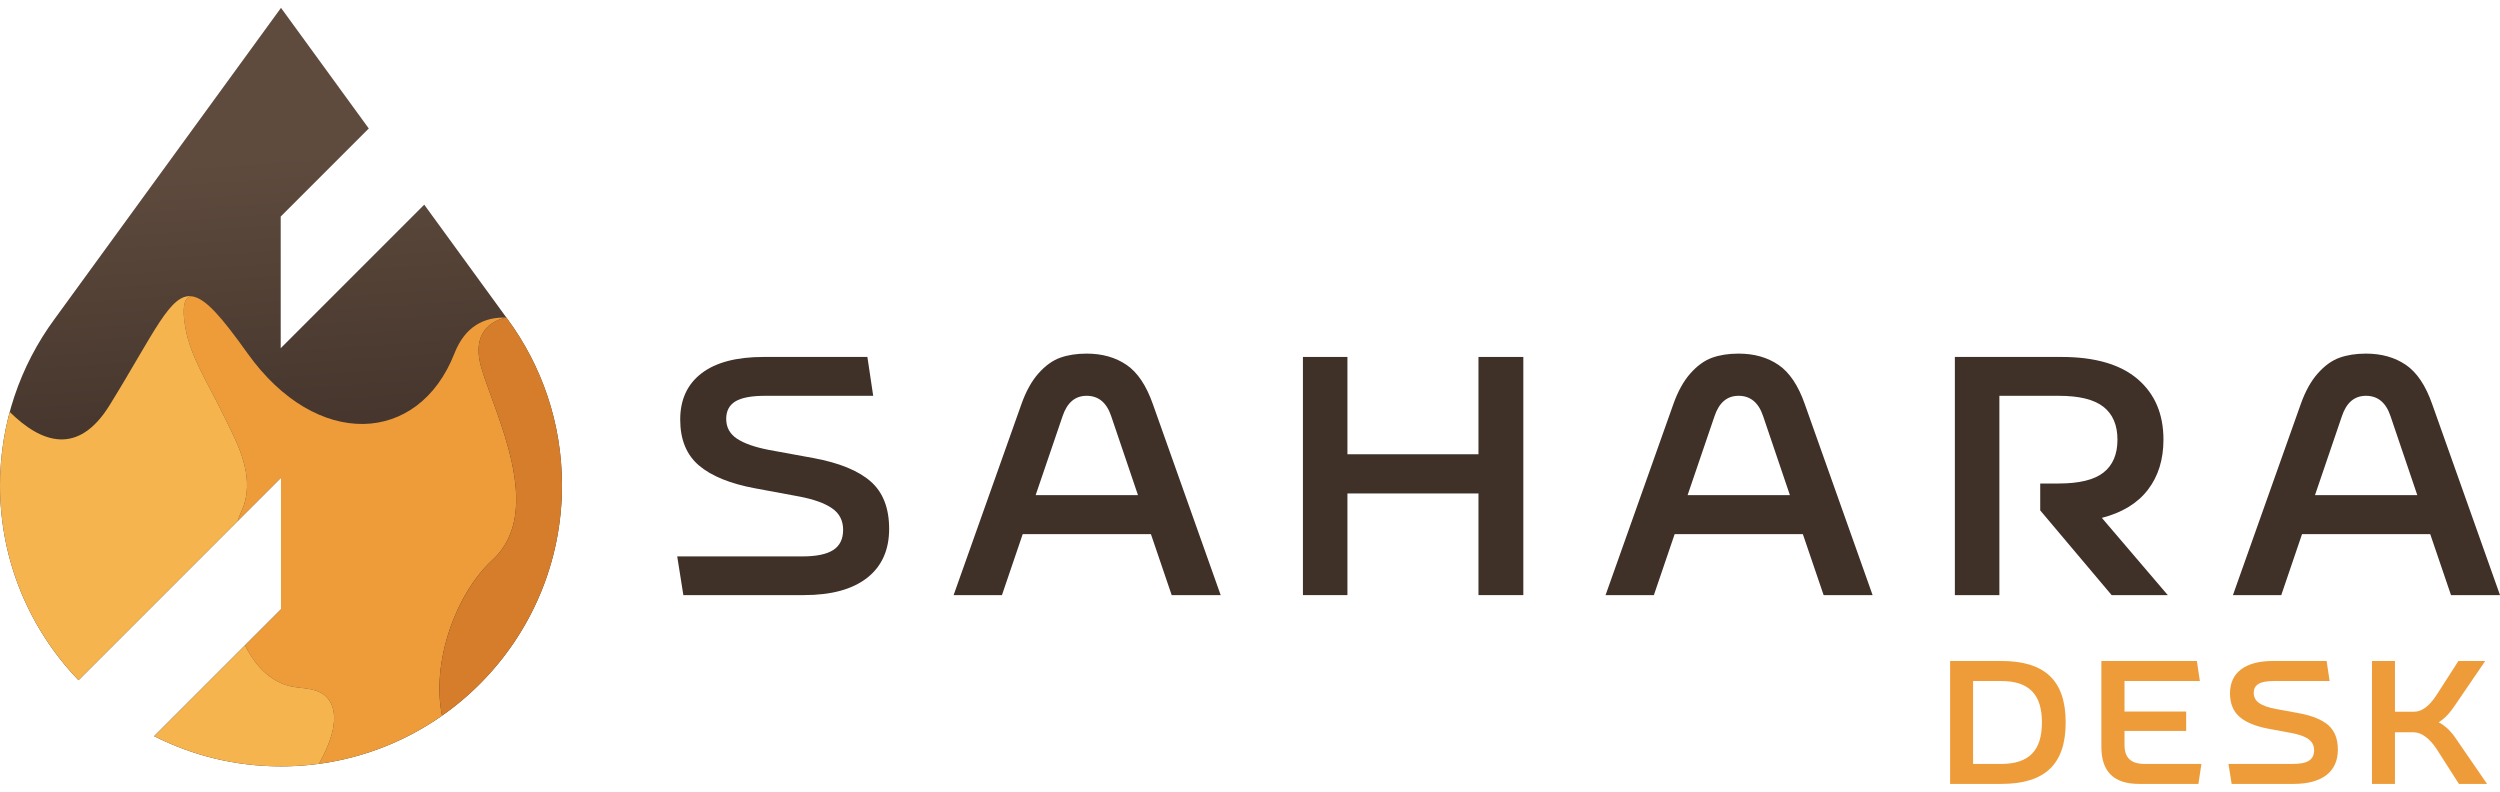 <svg width="180" height="57" viewBox="0 0 180 57" fill="none" xmlns="http://www.w3.org/2000/svg">
<mask id="mask0_1185_58328" style="mask-type:luminance" maskUnits="userSpaceOnUse" x="-71" y="-133" width="322" height="322">
<path d="M-70.785 -132.913H250.784V188.656H-70.785V-132.913Z" fill="white"/>
</mask>
<g mask="url(#mask0_1185_58328)">
<path d="M49.202 42.848L48.76 40.062H57.752C58.773 40.062 59.52 39.908 59.994 39.601C60.468 39.294 60.705 38.81 60.705 38.148C60.705 37.479 60.438 36.96 59.904 36.594C59.37 36.227 58.577 35.944 57.525 35.745L54.368 35.159C52.566 34.824 51.217 34.274 50.32 33.509C49.423 32.743 48.975 31.643 48.975 30.208C48.975 28.773 49.487 27.663 50.511 26.878C51.536 26.093 53.024 25.7 54.978 25.7H62.452L62.87 28.498H55.097C54.109 28.498 53.393 28.632 52.951 28.899C52.508 29.166 52.287 29.586 52.287 30.16C52.287 30.766 52.544 31.241 53.059 31.583C53.573 31.926 54.344 32.197 55.372 32.396L58.577 32.982C60.427 33.325 61.796 33.885 62.685 34.662C63.574 35.44 64.018 36.578 64.018 38.077C64.018 39.599 63.49 40.775 62.434 41.604C61.377 42.434 59.857 42.848 57.871 42.848H49.202Z" fill="#3F3028"/>
<path d="M74.567 35.649H81.934L80.008 29.969C79.681 28.988 79.092 28.498 78.238 28.498C77.409 28.498 76.832 28.988 76.504 29.969L74.567 35.649ZM84.361 42.848L82.867 38.459H73.635L72.14 42.848H68.66L73.539 29.108C73.866 28.183 74.274 27.444 74.764 26.89C75.255 26.336 75.775 25.959 76.325 25.759C76.875 25.56 77.513 25.46 78.238 25.46C79.363 25.46 80.321 25.732 81.115 26.274C81.907 26.816 82.539 27.761 83.01 29.108L87.889 42.848H84.361Z" fill="#3F3028"/>
<path d="M106.45 25.7H109.679V42.848H106.45V35.529H97.015V42.848H93.811V25.7H97.015V32.707H106.45V25.7Z" fill="#3F3028"/>
<path d="M121.507 35.649H128.873L126.947 29.969C126.621 28.988 126.031 28.498 125.178 28.498C124.349 28.498 123.771 28.988 123.444 29.969L121.507 35.649ZM131.301 42.848L129.806 38.459H120.574L119.079 42.848H115.6L120.478 29.108C120.805 28.183 121.214 27.444 121.704 26.89C122.194 26.336 122.715 25.959 123.265 25.759C123.815 25.56 124.452 25.46 125.178 25.46C126.302 25.46 127.26 25.732 128.054 26.274C128.847 26.816 129.479 27.761 129.949 29.108L134.828 42.848H131.301Z" fill="#3F3028"/>
<path d="M151.333 37.287L156.08 42.848H152.038L146.896 36.749V34.812H148.224C149.706 34.812 150.783 34.549 151.452 34.023C152.122 33.496 152.457 32.707 152.457 31.655C152.457 30.611 152.122 29.823 151.452 29.294C150.783 28.763 149.706 28.498 148.224 28.498H143.955V42.848H140.75V25.7H148.415C150.831 25.7 152.66 26.23 153.904 27.29C155.147 28.351 155.769 29.805 155.769 31.655C155.769 33.09 155.394 34.294 154.645 35.266C153.896 36.239 152.792 36.912 151.333 37.287Z" fill="#3F3028"/>
<path d="M166.679 35.649H174.045L172.119 29.969C171.793 28.988 171.203 28.498 170.35 28.498C169.52 28.498 168.943 28.988 168.616 29.969L166.679 35.649ZM176.472 42.848L174.977 38.459H165.746L164.251 42.848H160.771L165.65 29.108C165.977 28.183 166.385 27.444 166.876 26.89C167.366 26.336 167.886 25.959 168.436 25.759C168.987 25.56 169.624 25.46 170.35 25.46C171.474 25.46 172.432 25.732 173.226 26.274C174.019 26.816 174.651 27.761 175.121 29.108L180 42.848H176.472Z" fill="#3F3028"/>
</g>
<path d="M3.926 22.971C1.459 26.324 0 30.465 0 34.947C0 40.393 2.152 45.336 5.652 48.973L20.232 34.393V43.872L11.099 53.005C13.842 54.395 16.945 55.18 20.232 55.18C31.405 55.18 40.464 46.121 40.464 34.947C40.464 30.465 39.005 26.324 36.538 22.971L30.545 14.736L20.211 25.07V15.592L26.552 9.251L20.232 0.566L3.926 22.971Z" fill="url(#paint0_linear_1185_58328)"/>
<mask id="mask1_1185_58328" style="mask-type:luminance" maskUnits="userSpaceOnUse" x="-71" y="-133" width="322" height="322">
<path d="M-70.785 -132.913H250.784V188.656H-70.785V-132.913Z" fill="white"/>
</mask>
<g mask="url(#mask1_1185_58328)">
<path d="M35.459 40.313C39.301 36.783 35.589 29.722 34.651 26.467C33.713 23.212 36.462 22.868 36.462 22.868C34.868 22.807 33.484 23.495 32.72 25.445C30.136 32.041 22.791 32.396 17.826 25.445C15.948 22.817 14.816 21.502 13.852 21.34C13.455 21.321 12.996 21.669 13.357 23.653C13.726 25.679 14.968 27.608 15.857 29.435C16.497 30.75 17.246 32.054 17.599 33.484C17.862 34.546 17.879 35.703 17.431 36.702C17.311 36.971 17.202 37.245 17.102 37.523L20.231 34.394V43.873L17.64 46.464C17.916 47.022 18.251 47.548 18.667 48.016C19.252 48.674 20.01 49.198 20.866 49.401C21.34 49.512 21.832 49.525 22.31 49.616C22.789 49.706 23.276 49.891 23.585 50.266C24.584 51.477 23.808 53.492 22.965 54.996C26.231 54.555 29.25 53.334 31.828 51.528C31.041 47.73 32.787 42.769 35.459 40.313Z" fill="#EE9C39"/>
<path d="M7.896 29.167C5.622 32.849 2.97 31.901 0.702 29.661C0.247 31.346 0 33.118 0 34.947C0 40.393 2.152 45.335 5.652 48.973L17.103 37.521C17.202 37.243 17.311 36.969 17.432 36.7C17.879 35.702 17.863 34.544 17.6 33.482C17.246 32.053 16.498 30.748 15.858 29.433C14.968 27.606 13.726 25.677 13.358 23.652C12.997 21.668 13.456 21.319 13.853 21.338C12.268 21.07 11.139 23.918 7.896 29.167Z" fill="#F5B44E"/>
<path d="M23.587 50.266C23.277 49.889 22.79 49.705 22.312 49.615C21.833 49.524 21.341 49.511 20.867 49.4C20.011 49.197 19.253 48.673 18.669 48.015C18.253 47.547 17.918 47.021 17.642 46.463L11.1 53.005C13.843 54.395 16.946 55.18 20.233 55.18C21.16 55.18 22.072 55.116 22.966 54.995C23.809 53.491 24.585 51.476 23.587 50.266Z" fill="#F5B44E"/>
<path d="M40.464 34.948C40.464 30.466 39.005 26.325 36.538 22.971L36.463 22.868C36.463 22.868 33.714 23.212 34.651 26.466C35.589 29.721 39.301 36.782 35.459 40.313C32.788 42.768 31.041 47.73 31.829 51.527C37.05 47.868 40.464 41.808 40.464 34.948Z" fill="#D57D2A"/>
</g>
<path d="M140.408 47.59V56.441H144.087C147.248 56.441 148.729 55.022 148.729 52.016C148.729 49.01 147.248 47.59 144.087 47.59H140.408ZM142.062 55.003V49.034H144.087C146.087 49.034 147.019 49.991 147.019 52.016C147.019 54.04 146.087 55.003 144.087 55.003H142.062Z" fill="#EE9C39"/>
<path d="M158.286 56.441L158.502 55.003H154.422C153.428 55.003 152.965 54.565 152.965 53.633V52.627H157.404V51.232H152.965V49.034H158.391L158.175 47.59H151.299V53.787C151.299 55.559 152.2 56.441 154.002 56.441H158.286Z" fill="#EE9C39"/>
<path d="M165.153 56.441C167.202 56.441 168.326 55.553 168.326 53.979C168.326 53.207 168.097 52.614 167.64 52.213C167.177 51.812 166.474 51.528 165.517 51.349L163.863 51.047C162.801 50.843 162.27 50.516 162.27 49.892C162.27 49.3 162.702 49.034 163.721 49.034H167.733L167.517 47.59H163.659C161.641 47.59 160.56 48.435 160.56 49.917C160.56 50.658 160.795 51.226 161.258 51.621C161.721 52.016 162.412 52.3 163.344 52.472L164.974 52.775C166.06 52.979 166.616 53.324 166.616 54.016C166.616 54.701 166.147 55.003 165.091 55.003H160.449L160.678 56.441H165.153Z" fill="#EE9C39"/>
<path d="M176.789 53.127C176.444 52.621 176.042 52.244 175.586 52.003C176.055 51.707 176.388 51.337 176.789 50.738L178.937 47.59H177.005L175.437 50.034C174.913 50.843 174.37 51.244 173.82 51.244H172.437V47.59H170.783V56.441H172.437V52.725H173.795C174.37 52.725 174.95 53.201 175.425 53.911L177.042 56.441H179.067L176.789 53.127Z" fill="#EE9C39"/>
<defs>
<linearGradient id="paint0_linear_1185_58328" x1="20.295" y1="35.838" x2="18.557" y2="11.262" gradientUnits="userSpaceOnUse">
<stop stop-color="#3F3028"/>
<stop offset="1" stop-color="#5F4B3E"/>
</linearGradient>
</defs>
</svg>
